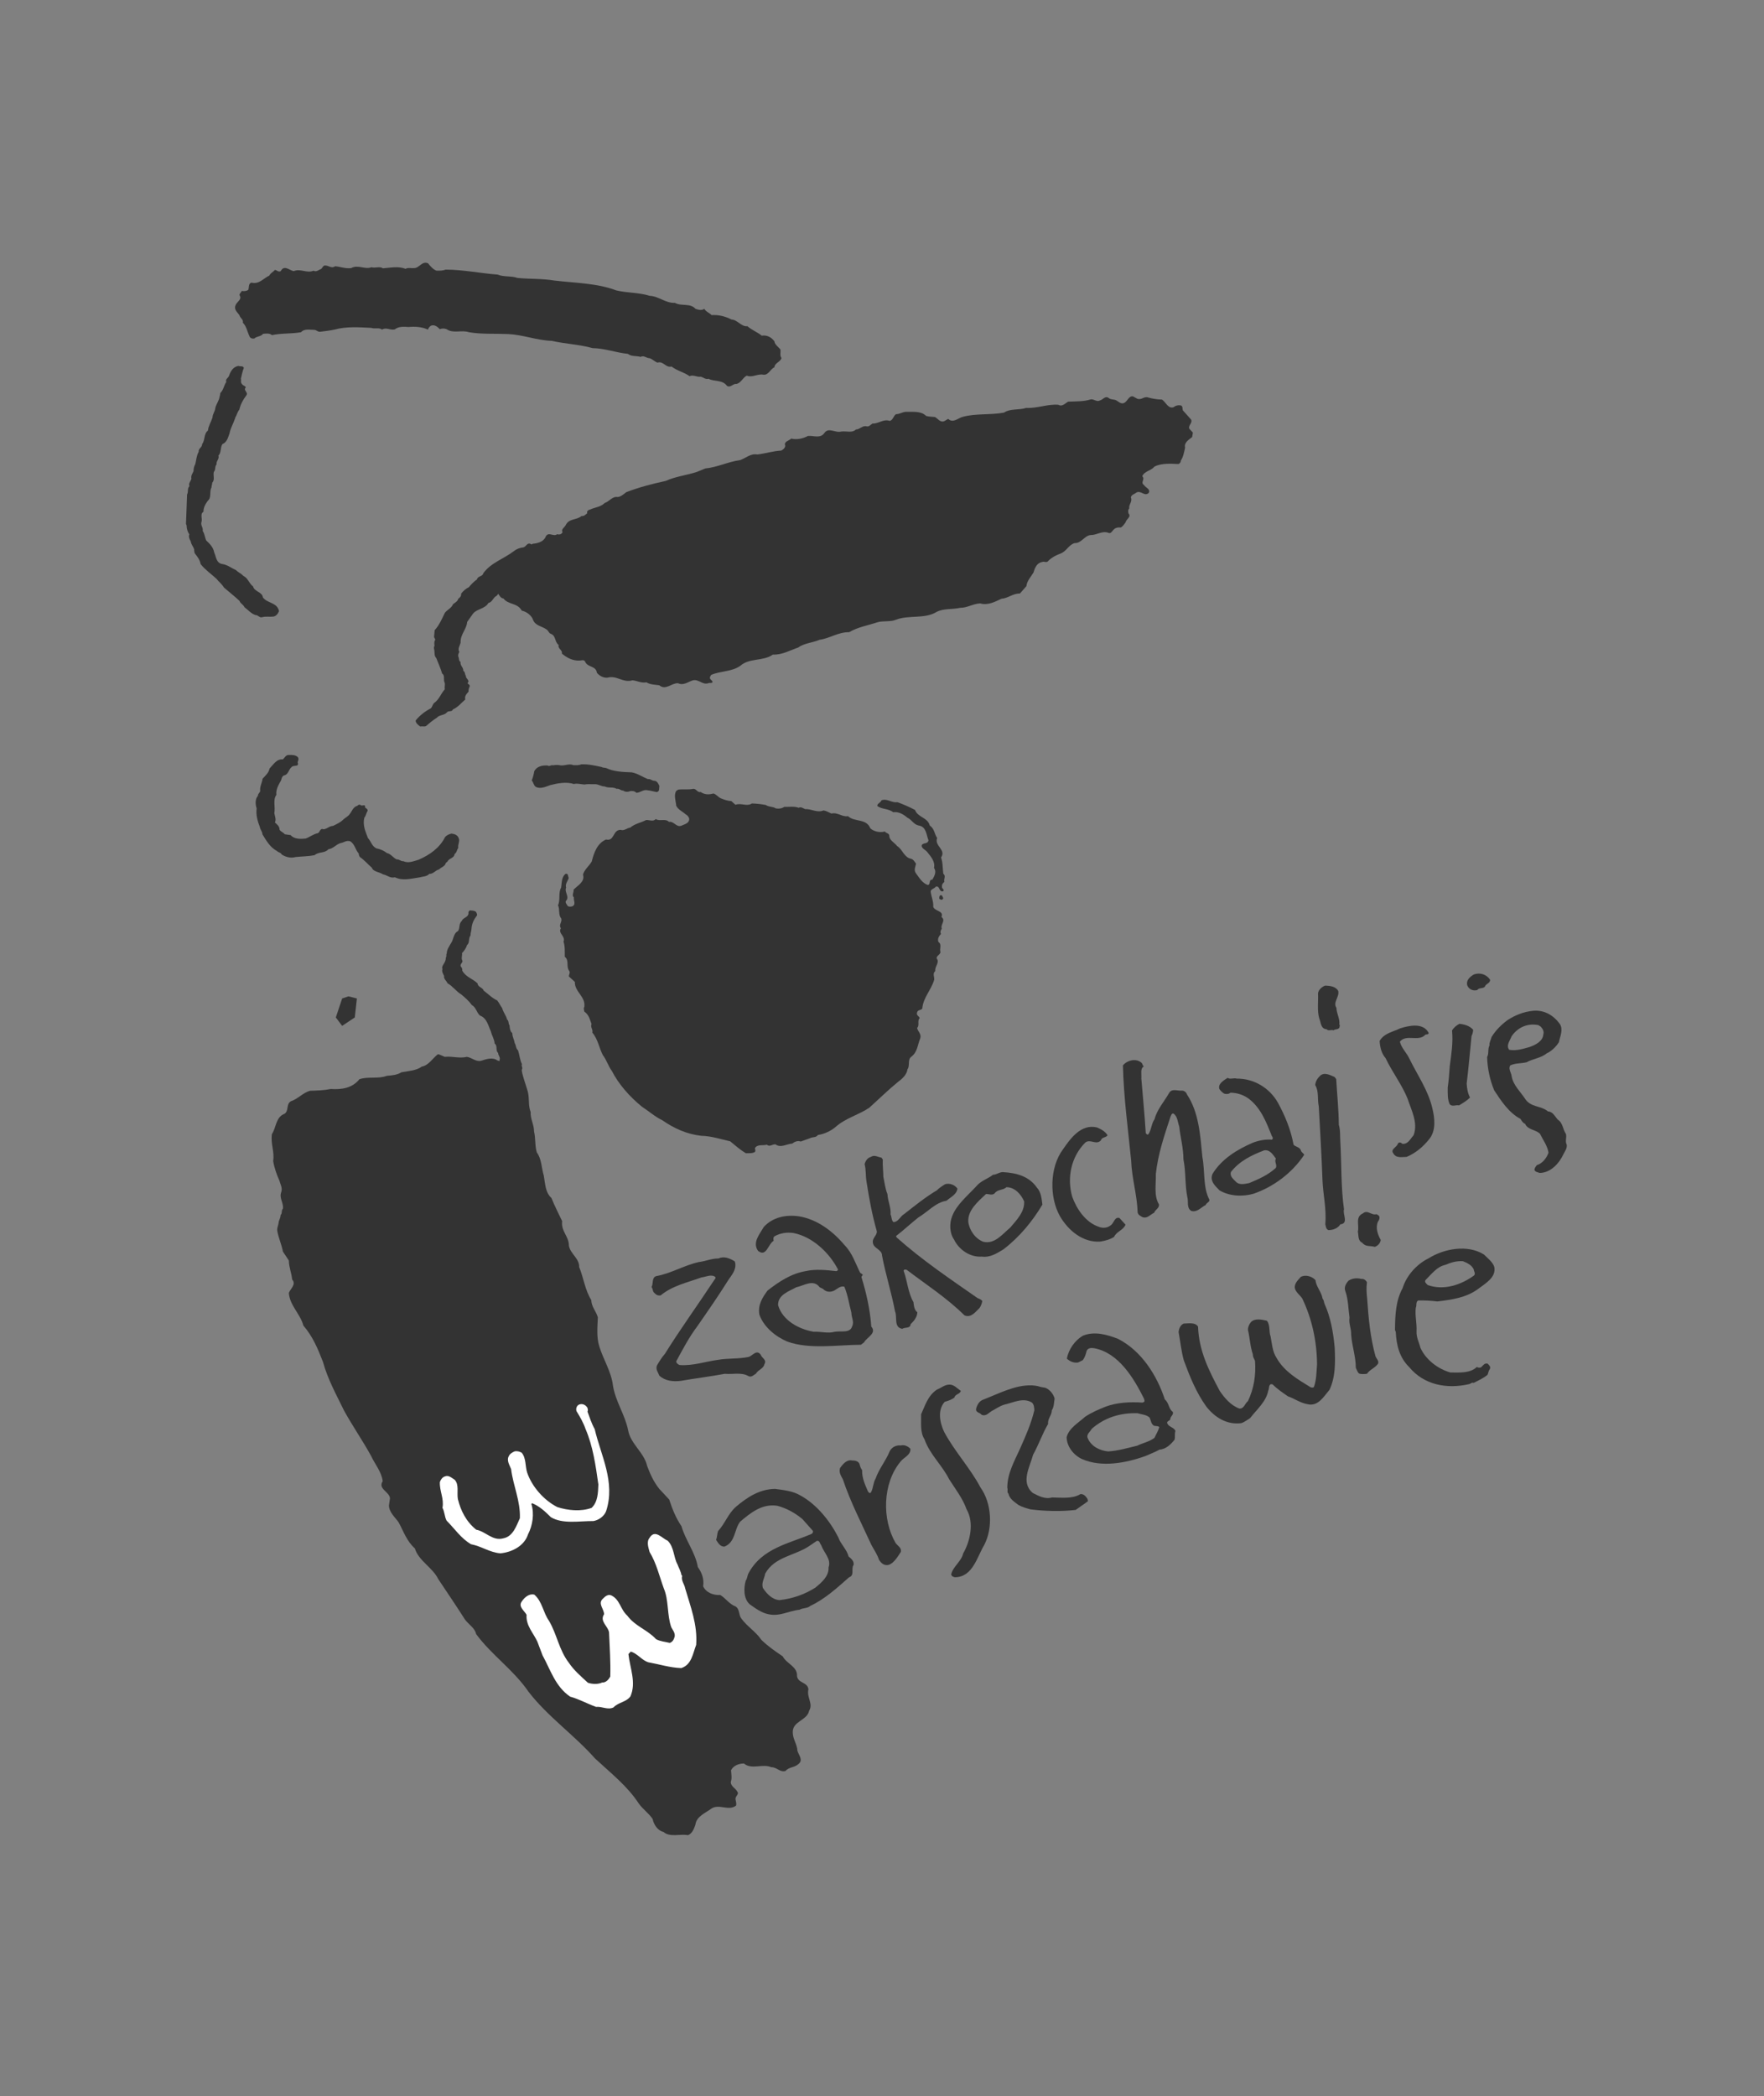 <?xml version="1.0" encoding="utf-8"?>
<!-- Generator: Adobe Illustrator 16.0.0, SVG Export Plug-In . SVG Version: 6.00 Build 0)  -->
<!DOCTYPE svg PUBLIC "-//W3C//DTD SVG 1.1//EN" "http://www.w3.org/Graphics/SVG/1.1/DTD/svg11.dtd">
<svg version="1.1" id="Layer_1" xmlns="http://www.w3.org/2000/svg" xmlns:xlink="http://www.w3.org/1999/xlink" x="0px" y="0px"
	 width="371.627px" height="441.543px" viewBox="0 0 371.627 441.543" enable-background="new 0 0 371.627 441.543"
	 xml:space="preserve">
<rect x="0" y="0" width="371.627" height="441.543" fill="#808080" stroke="none"/>
<path fill="#333333" d="M170.311,355.826c-0.15-1.529-2.184-1.246-2.402-2.773c0.132-2.035-2.249-2.621-2.994-4.154
	c-1.55-1.049-3.147-2.141-4.522-3.496c-1.225-1.795-2.929-2.732-4.196-4.459c-0.634-0.785-0.306-1.988-1.246-2.578
	c-1.224-0.416-2.119-1.748-3.212-2.404c-1.421,0.09-2.994-0.482-3.606-1.834c0.24-1.553-0.284-2.885-1.114-4.043
	c-0.546-3.125-2.6-5.615-3.453-8.609c-1.181-1.729-1.944-3.652-2.579-5.617l-2.098-2.252c-1.158-1.441-1.923-3.125-2.557-4.83
	c-0.612-2.799-3.497-4.654-3.999-7.494c-0.655-3.301-2.646-6.033-3.191-9.377c-0.35-3.014-2.031-5.484-2.883-8.305
	c-0.613-1.857-0.396-4.086-0.309-6.119c-0.348-1.268-1.354-2.227-1.375-3.625c-1.335-2.121-1.617-4.678-2.557-6.973
	c0.063-1.836-1.924-2.818-2.164-4.525c0.021-1.9-1.726-3.08-1.421-5.135c-0.764-1.617-1.595-3.213-2.251-4.873
	c-1.332-1.201-1.311-3.037-1.618-4.721c-0.501-1.617-0.436-3.475-1.463-4.873c-0.437-1.377-0.239-2.994-0.59-4.414
	c0-1.465-0.787-2.623-0.722-4.131c-0.503-1.27-0.263-2.557-0.524-3.934c-0.027-0.529-1.566-4.611-1.313-5.006
	c0.251-0.398-0.19-0.697,0.012-1.111c-0.454-0.914-0.508-1.988-0.849-2.955c-0.473-0.365-0.353-1.027-0.694-1.508
	c-0.091-0.73-0.498-1.314-0.491-2.076c-0.477-0.4-0.535-1.029-0.579-1.625c-0.293-0.369-0.122-0.963-0.517-1.246
	c-0.208-0.846-0.826-1.549-1.034-2.393c-0.406-0.553-0.601-1.066-1.059-1.633c-1.15-0.541-1.791-1.277-2.842-2.066
	c-0.206-0.682-1.234-0.707-1.291-1.52c-1.031-1.002-2.468-1.314-3.229-2.695c0.068-0.314-0.078-0.664-0.307-0.863
	c-0.21-0.533,0.388-0.709,0.359-1.189c-0.327-0.531-0.006-1.076-0.099-1.639c0.469-0.475,0.87-1.047,1.061-1.691
	c0.614-0.492,0.245-1.404,0.73-2.012c-0.01-0.563,0.192-0.926,0.213-1.471c0.063-0.994,0.467-1.85,1.054-2.621
	c0.269-0.244,0.022-0.561-0.073-0.826c-0.312-0.367-0.857-0.309-1.336-0.377c-0.251,0.178-0.334,0.389-0.289,0.672
	c-0.075,0.848-1.233,0.883-1.405,1.576c-0.685,0.541-0.33,1.518-0.818,2.143c-0.962,0.42-0.878,1.775-1.497,2.596
	c-0.354,0.662-0.857,1.283-0.851,2.096c-0.201,0.248,0.045,0.664-0.207,0.875c0.074,0.76-0.476,1.283-0.729,1.861
	c0.08,0.133-0.203,0.361,0.06,0.479c-0.252,0.547,0.089,1.045,0.315,1.512c-0.138,0.643,0.554,1.063,0.729,1.561
	c1.021,0.525,1.885,1.775,2.922,2.363c0.836,0.721,1.557,1.324,2.194,2.209c0.903,0.521,0.943,1.465,1.682,2.201
	c1.517,0.559,1.748,2.119,2.347,3.398c0.19,0.861,0.728,1.594,0.768,2.506c0.708,0.506,0.118,1.439,0.742,1.992
	c0.012,0.498,0.372,0.732,0.35,1.246l-0.082,0.465c-0.148-0.057-0.301-0.111-0.457-0.154c-0.917-0.699-2.294-0.283-3.256,0.045
	c-1.18,0.393-2.055-0.635-3.147-0.787c-1.574,0.393-3.036-0.176-4.655,0c-0.479-0.176-0.916-0.438-1.42-0.568
	c-1.114,0.828-1.944,2.359-3.409,2.623c-1.201,0.873-2.817,0.918-4.304,1.201c-0.897,0.568-1.989,0.656-3.082,0.742
	c-1.749,0.701-4.021,0.088-5.77,0.723c-1.486,1.857-3.693,2.207-6.031,2.053c-1.398,0.283-2.886,0.328-4.372,0.373
	c-1.463,0.393-2.578,1.746-4.021,2.205c-1.049,0.611-0.394,1.947-1.312,2.623c-1.922,0.723-1.747,2.885-2.688,4.283
	c-0.306,2.055,0.569,3.695,0.262,5.684c0.241,1.443,0.722,2.818,1.312,4.129c0.197,0.787,0.722,1.574,0.371,2.471
	c-0.437,1.246,0.548,2.229,0.371,3.451c-0.392,0.352-0.086,0.984-0.479,1.313c-0.022,0.547-0.283,0.984-0.415,1.463
	c-0.022,0.658-0.371,1.182-0.306,1.838c0.262,1.529,0.917,2.883,1.2,4.414c0.417,0.633,0.832,1.266,1.247,1.881
	c0.021,1.42,0.568,2.619,0.699,3.998c0.918,1.025-0.35,1.922-0.699,2.818c0.176,2.645,2.426,4.436,3.059,6.883
	c1.989,2.295,3.082,4.961,4.131,7.65c0.984,3.627,2.818,6.926,4.457,10.293c1.771,3.211,3.891,6.271,5.662,9.484
	c0.83,1.791,2.207,3.342,2.469,5.354c-1.07,1.639,1.421,2.207,1.53,3.605l-0.219,1.529c0.044,1.465,1.333,2.492,2.055,3.563
	c1.026,1.881,1.683,3.934,3.409,5.465c0.765,2.598,3.758,4.041,4.916,6.447c1.881,2.84,3.804,5.637,5.616,8.502
	c0.743,1.045,2.143,1.834,2.361,3.08c3.321,4.5,7.888,7.539,11.057,12.172c4.064,5.266,9.551,9.025,14.009,14.051
	c3.3,3.061,6.797,5.791,9.179,9.441c0.874,1.244,2.12,2.055,2.95,3.301c0.24,1.178,1.049,2.447,2.294,2.73
	c1.333,1.18,3.476,0.371,5.136,0.678c0.897-0.307,1.29-1.375,1.574-2.184c0.219-1.795,2.119-2.471,3.365-3.41
	c1.639-1.094,3.628,0.59,5.2-0.635c0.176-0.523-0.13-1.049-0.108-1.531c0.066-0.5,0.809-0.959,0.371-1.42
	c-0.35-0.697-1.332-1.068-1.376-1.988c0.305-0.83,0.109-1.639,0.065-2.514c0.502-0.984,1.617-1.398,2.709-1.42
	c1.618,1.379,3.956-0.02,5.771,0.787c1.136-0.043,1.813,1.137,2.993,0.789c0.743-0.875,1.946-0.701,2.731-1.467
	c1.07-0.807,0.022-1.922-0.218-2.775c-0.066-1.377-0.938-2.402-0.983-3.779c-0.153-2.514,3.015-2.537,3.454-4.678
	C171.362,358.842,169.897,357.531,170.311,355.826z"/>
<path fill="#333333" d="M198.183,188.557c-0.297,0.066-0.274,0.408-0.319,0.66c0.068,0.229,0.344,0.275,0.548,0.32
	c0.136-0.092,0.364-0.229,0.272-0.436C198.547,188.896,198.524,188.533,198.183,188.557z"/>
<path fill="#FFFFFF" d="M140.634,324.504c1.42,1.375,1.223,3.43,2.098,5.025c0.283,0.764,0.699,1.441,0.831,2.25l0.152,0.111
	c-0.284,1.049,0.481,1.77,0.634,2.686c1.114,3.824,2.623,7.605,2.317,11.891c-0.7,1.789-0.94,4.195-3.147,4.893
	c-2.382-0.086-4.611-0.807-6.928-1.223c-1.377-0.414-2.316-1.881-3.716-2.252l-0.48,0.527c0.306,2.906,1.705,6.008,0.415,8.914
	c-0.939,1.246-2.512,1.201-3.562,2.316c-1.225,0.59-2.382-0.24-3.673-0.109c-1.834-0.654-3.561-1.639-5.462-2.16
	c-3.125-2.123-4.152-5.684-5.814-8.701l-1.091-2.885c-0.854-1.855-2.448-3.387-2.272-5.658c-0.482-0.875-1.837-1.729-0.983-2.844
	c0.568-0.852,1.572-1.682,2.62-1.396c1.684,1.465,1.837,3.758,3.083,5.508c1.682,2.84,2.119,6.184,4.195,8.85
	c1.05,1.574,2.579,2.887,3.999,4.195c0.853,0.307,2.164,0.371,2.995-0.043c0.809,0.043,1.376-0.611,1.726-1.266
	c0.087-3.238-0.132-6.143-0.262-9.289c-0.197-1.334-2.033-2.316-1.049-3.826c0-1.133-1.398-2.273-0.219-3.301
	c0.48-0.5,1.093-0.959,1.726-0.674c1.836,0.85,1.945,2.992,3.366,4.238c1.682,2.295,4.239,2.973,6.075,4.982
	c0.874,0.479,1.922,0.547,2.885,0.787c0.655-0.197,0.896-0.787,1.049-1.354c0.109-0.789-0.415-1.336-0.722-1.947
	c-0.918-2.557-0.503-5.682-1.572-8.174c-0.94-2.576-1.553-5.309-2.995-7.67c-0.24-0.896-0.698-2.164,0-2.994
	C137.989,322.031,139.475,324.045,140.634,324.504z"/>
<path fill="#FFFFFF" d="M123.758,296.531c0.046,0.273,0.183,0.525,0,0.775c0.434,1.186,0.866,2.533,1.528,3.719
	c1.301,5.543,4.402,11.152,2.417,17.244c-0.388,1.094-1.573,1.936-2.689,2.119c-2.943-0.023-6.501,0.686-8.965-0.82
	c-1.255-1.256-2.439-2.328-3.946-2.941l-0.159,0.16c0.662,2.096,0.251,4.561-0.707,6.41c-0.775,2.439-3.399,3.762-5.816,3.99
	c-2.257-0.184-4.015-1.506-6.181-1.916c-2.1-1.209-3.423-3.24-5.155-4.975c-0.434-0.818-0.41-1.869-0.866-2.689
	c0.365-1.963-0.639-3.51-0.548-5.43c0.159-0.477,0.502-1.025,1.049-1.184c0.775-0.344,1.438,0.295,2.075,0.707
	c0.959,1.025,0.435,2.689,0.662,4.035c0.593,2.441,1.757,4.789,3.878,6.479c2.006,0.363,3.444,2.461,5.747,1.801
	c2.029-0.41,2.714-2.646,3.443-4.219c0.138-3.672-1.414-6.818-1.847-10.355c-0.319-0.844-1.025-1.824-0.456-2.783
	c0.229-0.479,0.729-0.729,1.163-0.936c0.548-0.137,1.096,0.025,1.528,0.275c0.958,1.164,0.707,2.807,1.141,4.174
	c1.004,2.943,3.489,5.814,6.363,7.277c2.189,0.705,4.973,1,7.23,0.158c1.3-1.256,1.346-3.125,1.414-4.928
	c-0.57-4.014-1.14-8.051-2.691-11.654c-0.456-1.324-1.163-2.578-1.916-3.785c-0.182-0.549,0.046-1.211,0.616-1.414
	C122.755,295.598,123.394,295.939,123.758,296.531z"/>
<g>
	<path fill="#333333" d="M164.426,73.645c-0.364-0.525-1.208-1.025-1.277-1.756c-0.615-0.82-1.552-1.369-2.668-1.186
		c-0.959-0.775-2.121-1.188-3.011-1.984c-1.369,0.113-2.053-1.346-3.353-1.414c-1.255-0.641-2.624-1.025-4.197-0.936
		c-0.503-0.502-1.164-0.684-1.552-1.322c-0.501,0.41-1.3,0.205-1.846,0c-1.164-1.277-2.967-0.48-4.335-1.256
		c-2.007,0.092-3.353-1.391-5.314-1.482c-2.212-0.707-4.768-0.592-7.048-1.141c-3.992-1.527-8.622-1.551-13.024-2.074
		c-2.577-0.434-5.154-0.297-7.777-0.547c-1.3-0.48-2.919-0.162-4.174-0.707c-3.672-0.275-7.139-1.027-10.948-1.051
		c-0.57,0.229-1.231,0.229-1.916,0.229c-0.706-0.229-1.322-0.936-1.802-1.551c-1.277-0.57-1.825,1.004-2.941,1.004
		c-0.549,0.068-1.301-0.16-1.826,0.158c-1.483-0.615-3.169-0.227-4.744-0.113c-0.706-0.479-1.619,0.023-2.417-0.229
		c-1.346,0.549-2.873-0.615-4.265,0.184c-1.256,0.158-2.26-0.297-3.399-0.389c-0.661,0.547-1.346-0.137-2.03-0.158
		c-0.479-0.07-0.616,0.502-0.934,0.75c-0.504,0.162-0.982,0.686-1.574,0.344c-1.437,0.615-2.737-0.523-4.175,0.092
		c-0.89-0.139-2.007-1.414-2.737,0c-0.456,0.25-0.798-0.16-1.187-0.273c-0.41,0.455-0.957,0.66-1.209,1.209
		c-1.23,0.547-2.145,1.916-3.785,1.482c-0.708,0.273-0.434,1.025-0.662,1.527c-0.365,0.273-0.89,0.32-1.368,0.227
		c-0.067,0.275-0.479,0.504-0.479,0.869c0.64,0.957-0.569,1.369-0.821,2.143c-0.41,0.936,0.411,1.484,0.821,2.121
		c0.115,0.57,0.868,0.867,0.708,1.553c0.774,0.775,0.912,1.848,1.368,2.781c0.091,0.457,0.593,0.639,1.05,0.549
		c0.547-0.504,1.346-0.365,1.847-0.98c0.616-0.07,1.392-0.16,1.87,0.273c1.962-0.434,4.151-0.252,6.136-0.615
		c0.707-0.822,1.962-0.48,2.942-0.48c0.343,0.113,0.616,0.41,1.051,0.387c1.025-0.113,2.052-0.25,3.056-0.455
		c2.416-0.684,5.13-0.502,7.731-0.365c0.685,0.273,1.688-0.137,2.28,0.365c0.868-0.57,1.758,0.205,2.692-0.047
		c0.775-0.66,1.961-0.568,2.896-0.5c1.369-0.137,2.875-0.023,4.061,0.547c0.137-0.297,0.32-0.641,0.662-0.822
		c0.775-0.295,1.391,0.252,1.848,0.73c0.479-0.182,0.957-0.182,1.437,0c1.369,0.982,3.124,0.113,4.699,0.641
		c2.622,0.455,5.519,0.271,8.256,0.387c3.216,0.158,5.999,1.322,9.215,1.438c2.805,0.639,5.84,0.752,8.576,1.527
		c2.646,0.045,4.904,0.957,7.459,1.209c0.729,0.615,1.801,0.365,2.668,0.637c0.685-0.387,1.21,0.275,1.871,0.275
		c0.615,0.182,1.095,0.73,1.687,0.936c1.21-0.41,1.734,1.141,2.967,0.82c1.139,0.912,2.599,1.164,3.786,2.031
		c0.82-0.365,1.504,0.227,2.349,0.113c0.548,0.113,1.025,0.639,1.643,0.434c1.23,0.66,2.919,0.158,3.878,1.482
		c0.774,0.502,1.229-0.48,1.983-0.389c0.98-0.182,1.346-1.322,2.189-1.756c1.163,0.48,2.235-0.412,3.443-0.205
		c1.141,0.205,1.529-1.209,2.396-1.551c0.046-0.936,1.3-1.119,1.482-1.961C164.243,74.945,164.494,74.17,164.426,73.645z"/>
	<path fill="#333333" d="M55.383,125.828c-0.137-1.158-1.806-1.191-2.077-2.32c-0.871-0.621-1.008-1.713-2.045-2.205
		c-0.509-0.568-1.084-0.723-1.527-1.207c-0.988-0.439-1.858-1.16-2.964-1.305c-1.222-0.227-1.226-1.502-1.646-2.432
		c-0.202-1.078-0.892-1.779-1.678-2.516c-0.308-0.648-0.315-1.412-0.742-1.994c0.141-0.742-0.5-1.195-0.259-1.906
		c0.254-0.674-0.365-1.691,0.418-2.145c-0.007-0.91,0.432-1.668,0.934-2.34c0.819-0.672,0.269-1.951,0.757-2.771
		c-0.012-0.363,0.174-0.662,0.16-1.025c0.619-0.639,0.132-1.506,0.337-2.264c0.435-0.426,0.145-1.156,0.58-1.582
		c-0.143-0.729,0.641-1.117,0.383-1.865c0.65-0.605,0.349-1.701,0.854-2.41c0.979-0.416,1.171-1.41,1.493-2.281
		c0.211-1.107,0.8-2.043,1.141-3.082h0.033l0.003-0.166c0.354-0.557,0.46-1.252,0.895-1.744c0.226-1.107,0.799-2.109,1.471-2.996
		c0.47-0.674-0.752-1.033-0.115-1.674c-0.145-0.381-0.576-0.318-0.819-0.719c-0.345-0.318-0.109-0.762-0.221-1.111
		c0.188-0.791,0.313-1.5,0.617-2.258c-0.126-0.533-0.79-0.258-1.151-0.443c-1.128,0.219-1.634,1.125-1.974,2.113
		c-0.139,0.445-0.818,0.637-0.561,1.268c-0.521,0.707-0.563,1.666-1.265,2.338c-0.053,0.264-0.057,0.543-0.156,0.793
		c-0.142,0.891-0.696,1.498-0.902,2.373c-0.041,0.693-0.576,1.234-0.583,1.979c-0.308,0.939-0.861,1.777-0.971,2.77
		c-0.901,0.652-0.552,1.998-1.222,2.832c0.025,0.73-0.803,0.887-0.729,1.631c-0.438,0.775-0.497,1.701-0.704,2.576
		c-0.254,0.443-0.374,0.938-0.38,1.502c-0.205,0.51-0.588,0.918-0.446,1.582c-0.121,0.545-0.671,0.969-0.413,1.586
		c-0.518,0.473-0.161,1.188-0.499,1.748l-0.229,6.217l0.13,0.283c0.009,0.695,0.2,1.393,0.577,1.877
		c-0.223,0.527,0.055,1.061,0.298,1.508c0.076,0.646,0.566,1.113,0.728,1.711c-0.021,0.299,0.026,0.564,0.123,0.797
		c0.588,0.768,1.063,1.35,1.234,2.279c0.997,1.234,2.182,2.021,3.344,3.096c0.375,0.531,1.196,1.137,1.536,1.803
		c1.115,0.971,2.363,1.943,3.313,2.846c0.159,0.549,0.819,0.77,1.044,1.336c0.674,0.484,1.426,1.387,2.334,1.646
		c0.563-0.029,0.788,0.635,1.417,0.441c0.747-0.207,1.54-0.033,2.271-0.123c0.611-0.045,1.029-0.604,1.252-1.146
		C58.384,126.836,56.281,127.113,55.383,125.828z"/>
</g>
<path fill="#333333" d="M250.556,90.303c-0.274-0.73,0.705-1.164,0.387-1.916l-1.757-1.963c-0.113-0.41,0.023-0.752-0.341-1.004
	c-0.548-0.135-1.164-0.021-1.575,0.344c-1.186,0.41-1.641-1.049-2.463-1.596c-1.026-0.023-1.984-0.184-2.896-0.434
	c-0.89-0.342-1.438,0.637-2.372,0.227l-0.821-0.455c-0.844-0.207-1.164,0.934-1.803,1.322c-0.729,0.432-1.276-0.273-1.846-0.547
	c-0.48-0.184-1.097-0.092-1.483-0.434c-0.708-0.57-1.209,0.32-1.802,0.479c-0.729,0.434-1.256-0.297-1.985-0.205
	c-1.437,0.479-3.146,0.41-4.768,0.479c-0.638,0.344-1.23,1.141-2.073,0.66c-2.305-0.18-4.38,0.777-6.776,0.664
	c-1.48,0.5-3.352,0.09-4.652,0.98c-2.782,0.547-5.931,0.137-8.667,0.889c-1.004,0.229-2.074,1.438-3.104,0.434l-0.819,0.479
	c-0.866,0.365-1.346-0.547-1.984-0.867c-0.616-0.066-1.278-0.066-1.848-0.227c-1.094-1.096-2.761-0.822-4.288-0.867
	c-0.73,0.045-1.3,0.5-2.075,0.5c-0.548,0.412-0.615,1.234-1.3,1.416c-1.347-0.479-2.327,0.615-3.627,0.549
	c-0.41,0.225-0.707,0.729-1.255,0.592c-0.867-0.229-1.414,0.662-2.235,0.662c-0.821,0.797-1.984,0.295-3.079,0.432
	c-1.3,0.365-2.691-1.002-3.603,0.344c-0.867,1.186-2.213,0.479-3.445,0.592c-1.025,0.547-2.35,0.844-3.513,0.547
	c-0.434,0.457-1.642,0.615-1.255,1.529c-0.068,0.479-0.455,0.82-0.866,1.004c-1.756,0.09-3.262,0.615-5.041,0.82
	c-1.414-0.273-2.418,0.797-3.626,1.188c-2.532,0.34-4.744,1.504-7.321,1.754l-1.71,0.709c-2.168,0.729-4.54,0.957-6.615,1.916
	c-2.852,0.615-5.657,1.346-8.324,2.371c-0.525,0.41-1.096,0.936-1.803,1.025c-1.118-0.203-1.779,0.959-2.738,1.256
	c-0.866,0.867-2.052,0.891-3.056,1.369c-0.32,0.068-0.798,0.318-0.615,0.775c-0.365,0.295-0.685,0.684-1.209,0.594
	c-1.004,0.887-2.646,0.477-3.331,1.914c-0.228,0.502-1.049,0.867-0.661,1.484c-0.204,0.455-0.707,0.592-1.14,0.432
	c-0.776,0.615-1.712-0.547-2.351,0.389c-0.388,1.094-1.505,1.482-2.531,1.596c-0.238,0-0.385,0.074-0.49,0.184
	c-0.122-0.049-0.24-0.102-0.341-0.172c-0.644-0.174-0.835,0.635-1.398,0.777c-0.796,0.092-1.493,0.365-2.046,0.822
	c-2.181,1.648-4.77,2.4-6.398,4.615c-0.156,0.762-1.196,0.57-1.321,1.295c-0.649,0.457-1.285,1.111-1.723,1.654
	c-0.63,0.307-1.18,0.766-1.633,1.371c0.075,0.516-0.273,0.824-0.607,1.072c-0.105,0.527-0.671,0.818-1.088,1.129
	c-0.306,0.809-1.27,1.227-1.722,1.818c-0.609,1.234-1.169,2.602-2.156,3.668l-0.131,1.422c0.015,0.197,0.277,0.383,0.242,0.646
	c-0.284,0.328-0.158,0.895-0.148,1.307c-0.197,0.148-0.102,0.512-0.07,0.678c0.157,0.613-0.063,1.307,0.444,1.824
	c0.435,1.098,0.905,2.146,1.24,3.27c0.558,0.338,0.304,1.029,0.429,1.678c0.311,0.484,0.006,1.125,0.134,1.623
	c-0.904,1-1.148,2.139-2.331,2.955c-0.27,0.344-0.339,0.807-0.64,1.068c-1.182,0.617-2.281,1.449-3.171,2.547
	c-0.021,0.547,0.536,0.965,0.981,1.285c0.381-0.145,1.057,0.145,1.356-0.234c0.603-0.539,1.403-1.178,2.12-1.631
	c0.552-0.641,1.544-0.465,2.112-1.105c0.269-0.443,1.073-0.037,1.281-0.646c1.128-0.502,1.7-1.324,2.602-2.092
	c-0.208-0.729,0.327-1.221,0.695-1.648c-0.046-0.396,0.073-0.725,0.209-1.039c0.171-0.396-0.291-0.5-0.439-0.75
	c0.604-0.641-0.403-0.898-0.33-1.525c-0.262-0.301-0.107-0.813-0.552-1.064c0.058-0.727-0.717-1.117-0.576-1.875
	c-0.462-0.254-0.257-0.797-0.47-1.082c-0.095-0.365,0.024-0.727,0.21-1.021c-0.424-0.686,0.13-1.34,0.27-1.984
	c-0.1-1.689,1.269-2.801,1.384-4.352l1.209-1.709c0.806-1.068,2.508-0.969,3.285-2.299c0.827-0.143,0.938-1.135,1.717-1.488
	c0.11-0.139,0.236-0.275,0.35-0.414c0.243,0.389,0.536,0.943,1.057,0.965c1.073,1.393,2.988,0.891,3.878,2.578
	c1.003,0.205,2.099,1.004,2.418,2.029c0.502,1.164,1.871,1.256,2.782,1.916c0.434,0.25,0.456,0.775,0.935,0.936
	c1.118,0.434,0.754,1.711,1.642,2.35c-0.25,0.799,0.891,1.072,0.663,1.801c1.094,0.912,2.281,1.551,3.786,1.482
	c0.389-0.023,0.775-0.227,1.094,0.16c0.48,1.346,2.327,0.867,2.51,2.418c0.524,0.617,1.323,1.096,2.235,1.025
	c1.938-0.568,3.261,1.164,5.269,0.549c1.004,0.113,1.893,0.637,2.942,0.432c0.799,0.504,1.779,0.48,2.691,0.617
	c1.369,1.141,2.556-0.48,3.947-0.434c1.162,0.57,2.143-0.318,3.168-0.615c1.279-0.252,1.963,1.025,3.24,0.615
	c0.25-0.16,0.685,0.092,0.866-0.229c0.022-0.318-0.387-0.455-0.501-0.705c-0.161-0.299,0.068-0.57,0.228-0.822
	c1.962-0.844,4.356-0.639,6.137-1.916c1.893-1.688,4.835-0.912,6.842-2.35c2.007,0.068,3.559-0.889,5.314-1.482
	c1.322-0.957,3.056-1.004,4.539-1.643c2.166-0.297,3.923-1.641,6.226-1.596c1.803-1.074,3.924-1.414,5.909-2.076
	c1.231-0.389,2.76-0.045,3.945-0.547c2.646-1.051,6.112-0.113,8.554-1.643c1.459-0.775,3.352-0.502,4.973-0.867
	c1.551,0,2.714-0.867,4.219-0.936c1.62,0.48,3.125-0.342,4.493-0.979c1.391-0.092,2.418-1.143,3.878-1.098l1.368-1.551
	c0.114-1.139,0.981-1.982,1.528-2.941c0.229-0.912,0.73-2.008,1.801-2.143c0.389-0.207,0.799,0.18,1.165-0.115
	c0.775-0.844,1.822-1.346,2.85-1.732c1.164-0.525,1.597-1.781,2.828-2.145c1.414,0.092,2.076-1.619,3.398-1.688
	c1.277,0,2.326-0.914,3.627-0.502c0.57,0.318,0.822-0.275,1.14-0.594c0.411-0.48,0.982-0.547,1.597-0.502
	c0.366-0.25,0.708-0.705,0.982-1.094c0.09-0.662,1.276-1.141,0.593-1.871c-0.068-0.318-0.138-0.775,0.16-1.027
	c-0.138-0.889,0.73-1.436,0.341-2.348c0.138-0.594,0.753-0.662,1.141-1.004c0.98-0.57,1.733,0.912,2.623,0.068
	c0.412-0.822-0.57-1.027-0.98-1.643c-0.868-0.594,0.318-1.209-0.388-1.871c0.524-1.139,1.823-1.117,2.577-2.029
	c1.438-0.754,3.421-0.615,4.995-0.547c0.296-0.023,0.57-0.365,0.547-0.707c0.548-0.799,0.685-1.779,0.913-2.738
	c-0.274-1.094,0.799-1.664,1.483-2.234l0.158-0.936L250.556,90.303z"/>
<path fill="#333333" d="M62.713,159.445c0.327,0.352,0.09,0.777-0.012,1.141c0.096,0.166,0.127,0.451-0.007,0.596
	c-0.415,0.211-0.994,0.041-1.311,0.434c-0.569,0.459-0.63,1.582-1.574,1.721c-0.583,0.293-0.424,0.924-0.76,1.318
	c-0.455,0.838-0.959,1.742-0.82,2.77c-0.789,1.051-0.176,2.547-0.438,3.834c0.093,0.645,0.45,1.328,0.128,1.986
	c0.477,0.451,0.985,0.787,0.977,1.535c0.294,0.43,0.807,0.568,1.115,0.951l1.225,0.178c0.751,0.885,2.108,0.818,3.168,0.713
	c0.88-0.324,1.596-0.928,2.561-1.131c0.497-0.211,0.407-1.121,1.231-0.816c0.746-0.09,1.183-0.697,1.959-0.709
	c0.782-0.387,1.563-0.727,2.198-1.365c0.368-0.375,1.001-0.635,1.318-1.129c0.487-0.59,0.712-1.514,1.608-1.738
	c0.134-0.195,0.384-0.277,0.631-0.225c0.259,0.484,1.146-0.334,0.989,0.557c0.26,0.236,0.606,0.354,0.552,0.736
	c-0.318,0.424-0.325,1.004-0.692,1.414c-0.398,1.602,0.251,2.965,0.75,4.293c0.653,0.686,0.857,1.828,1.848,2.203
	c0.791,0.156,1.518,0.465,2.172,0.982c0.811,0.141,1.332,1.039,2.057,1.33c0.528-0.063,0.839,0.42,1.384,0.375
	c1.056,0.492,2.185-0.01,3.181-0.295c2.345-1.004,4.462-2.488,5.609-4.775c0.352-0.428,0.849-0.617,1.348-0.748
	c0.595,0.072,1.271,0.279,1.496,0.893c0.372,0.699-0.213,1.389-0.055,2.135c-0.336,0.393-0.292,0.973-0.774,1.266
	c-0.076,0.926-1.266,0.896-1.522,1.656c-0.149,0.014-0.233,0.178-0.352,0.275c-0.14,0.693-0.952,0.836-1.402,1.326
	c-0.796,0.174-1.202,0.98-2.078,0.939c-0.453,0.574-1.346,0.531-2.043,0.74c-1.674,0.23-3.548,0.791-5.162-0.021
	c-1.045,0.271-1.648-0.48-2.524-0.621c-0.806-0.539-2.013-0.5-2.368-1.414c-0.738-0.619-1.621-1.654-2.476-2.211
	c-0.18-0.217-0.259-0.482-0.273-0.762c-0.736-0.805-0.823-2.029-1.842-2.6c-0.825-0.209-1.362,0.33-2.072,0.424
	c-0.932,0.338-1.437,1.111-2.479,1.281c-0.771,0.885-2.074,0.477-2.908,1.244c-1.294,0.252-2.666,0.254-4.008,0.391
	c-1.046,0.303-2.101-0.01-2.939-0.545c-0.146-0.414-0.691-0.404-0.984-0.723c-1.465-0.791-2.263-2.223-3.06-3.523
	c-0.011-0.594-0.485-0.996-0.547-1.559c-0.466-1.195-0.852-2.523-0.669-3.895c-0.275-0.799-0.361-1.959,0.273-2.662
	c-0.045-0.416,0.405-0.625,0.474-0.988c-0.121-0.943,0.398-1.717,0.507-2.607c0.52-0.574,1.32-1.244,1.461-2.137
	c0.803-0.818,1.513-2.086,2.8-1.924c0.401-0.326,0.656-1.035,1.352-0.93C61.593,159.004,62.236,159.027,62.713,159.445z"/>
<g>
	<path fill="#333333" d="M198.958,185.75c-0.206-0.57,0.41-1.232-0.228-1.688c-0.16-1.141-0.069-2.326-0.479-3.445
		c1.162-1.641-1.46-2.418-0.821-4.105c-0.593-0.844-0.548-1.961-1.551-2.621c-0.434-1.734-2.533-1.689-3.103-3.285
		c-1.209-0.639-2.464-1.188-3.74-1.643c-1.164,0.205-2.122-0.844-3.331-0.389c-0.159,0.502-0.98,0.709-0.866,1.211
		c0.979,0.729,2.349,0.5,3.328,1.299c1.166-0.16,2.146,0.434,3.013,1.162c0.912,0.412,1.346,1.482,2.419,1.645
		c1.573,0.271,1.551,1.982,2.006,3.102c-0.113,0.797-0.958,0.479-1.368,0.934c-0.319,0.707,0.775,1.072,1.096,1.529
		c0.798,0.98,1.732,2.053,1.437,3.354c0.593,0.82,0.091,1.709-0.343,2.463c-0.845,0.023-0.296,0.936-0.913,1.139
		c-1.208-0.342-1.869-1.572-2.577-2.508c-0.455-0.662-0.091-1.299,0.047-1.984c-0.274-0.365-0.549-0.889-1.027-1.027
		c-1.505-0.273-1.803-1.982-2.965-2.691c-0.548-0.752-1.689-1.207-1.644-2.234c-0.113-0.502-0.661-0.434-0.935-0.822
		c-1.026,0.275-2.235,0.047-3.057-0.66c-0.844-2.168-3.328-1.254-4.697-2.576c-1.278,0.227-2.145-0.867-3.513-0.549
		c-0.525-0.25-1.049-0.547-1.644-0.66c-1.368,0.568-2.509-0.344-3.877-0.273c-0.435-0.16-0.89-0.572-1.367-0.275
		c-0.937-0.387-2.099-0.137-3.012-0.205c-0.502,0.342-1.186,0.455-1.824,0.32c-0.616-0.412-1.46-0.252-2.076-0.707
		c-0.957-0.184-1.985-0.297-2.941-0.32c-1.096,0.707-2.258-0.182-3.468,0.273l-0.866-0.775c-0.799-0.045-1.528-0.297-2.237-0.594
		c-0.546-0.25-0.955-0.867-1.549-1.002c-0.914,0.273-1.895,0.25-2.669-0.32c-0.708,0.184-0.935-0.752-1.597-0.66
		c-1.027,0.227-2.053,0.021-3.124,0.16l-0.434,0.273c-0.571,0.957-0.069,2.119,0,3.123c0.387,0.822,1.322,1.209,1.984,1.803
		c0.342,0.182,0.684,0.547,0.752,0.936c0.046,0.98-1.026,1.162-1.688,1.482c-1.048,0.363-1.527-1.004-2.576-0.822
		c-0.753-0.775-1.939-0.045-2.783-0.592c-0.57,0.615-1.3,0.16-2.028,0.205c-1.097,0.57-2.352,0.752-3.355,1.596
		c-0.707,0.068-1.231,0.73-2.006,0.48c-1.688-0.068-1.277,2.461-3.08,2.029c-1.848,0.754-2.576,2.828-3.011,4.605
		c-0.523,0.959-1.574,1.713-1.848,2.785c0.457,1.504-1.095,2.258-1.984,3.17c0.092,0.594-0.456,1.164,0.068,1.641
		c-0.113,0.686,0.502,1.484-0.341,1.871c-0.32,0.068-0.799,0.16-1.027-0.158c-0.136-0.299-0.456-0.525-0.342-0.938
		c0.912-0.912-0.365-1.869,0.068-2.852c-0.251-0.775,0.365-1.346,0.548-2.029c-0.183-0.295-0.046-1.025-0.661-0.865
		c-0.891,0.684-0.776,1.869-0.937,2.895c-0.639,1.074-0.114,2.625-0.66,3.721c0.434,0.82,0.021,2.006,0.66,2.736
		c0.32,0.775-0.615,1.367-0.045,2.098c-0.685,1.096,1.026,1.666,0.548,2.83c0.341,1.025,0.25,2.029,0.272,3.193
		c0.982,0.752,0.229,2.051,0.913,2.941c0.32,0.41-0.113,0.844-0.045,1.207l1.253,1.143c-0.091,2.074,2.327,3.102,1.984,5.268
		c-0.204,0.297-0.045,0.662,0,0.98c0.982,0.641,1.188,1.756,1.528,2.623c-0.296,0.686,0.343,1.117,0.161,1.803
		c1.208,1.412,1.413,3.217,2.234,4.766c0.799,1.027,1.095,2.258,1.87,3.285c1.46,2.852,3.742,5.428,6.341,7.549
		c1.438,0.936,2.76,2.123,4.289,2.852c2.463,1.713,5.154,2.941,8.211,3.285c2.121,0.047,4.104,0.709,6.111,1.164
		c1.072,0.889,2.1,1.801,3.285,2.508c0.617-0.021,1.393,0.068,1.917-0.273c0.182-0.25,0.045-0.502,0-0.775
		c0.478-0.912,1.687-0.502,2.531-0.752c0.57,0.547,1.163-0.137,1.802-0.068c1.117,0.82,2.349-0.092,3.513-0.16
		c0.501-0.387,1.163-0.686,1.801-0.434l1.961-0.707c0.525-0.297,1.256-0.068,1.644-0.662c1.369-0.229,2.6-0.775,3.673-1.643
		c2.144-1.938,4.858-2.553,7.161-4.105c2.029-1.824,3.993-3.764,6.091-5.473c0.89-0.639,1.824-1.529,1.961-2.623
		c0.57-0.754-0.023-1.984,0.775-2.623c1.369-1.004,1.345-2.578,1.916-3.9c0.296-0.936-0.502-1.436-0.662-2.189
		c0.594-0.594-0.045-1.482,0.549-2.076c-0.159-0.455-0.775-0.572-0.549-1.209c0.137-0.594,0.845-0.389,1.096-0.822
		c0.183-2.303,1.917-3.945,2.509-6.064c0.068-0.617-0.411-1.303,0.228-1.803c-0.159-1.004,1.004-1.803,0.274-2.691
		c0-0.594,0.729-0.73,0.821-1.324c-0.274-0.637,0.363-1.617-0.435-2.119c-0.25-0.686,0.114-1.232,0.549-1.713
		c-0.252-0.363-0.045-0.775,0.159-1.094c-0.342-0.891,0.934-1.711-0.068-2.465c0.548-1.322-1.369-1.162-1.733-2.119
		c0.09-1.164-0.434-2.168-0.548-3.287c0.161-0.545,0.776-0.545,1.095-0.979c0.913-0.252,0.569,1.162,1.527,0.979
		c0.411-0.385-0.318-0.545-0.228-0.934C198.389,186.365,198.615,186.023,198.958,185.75z"/>
	<path fill="#333333" d="M120.896,165.139c0.746-0.189,1.487,0.064,2.231,0.107c0.681-0.145,1.424-0.035,2.052-0.064
		c0.878-0.072,1.386,0.48,2.23,0.471c0.723,0.404,1.787,0.037,2.492,0.508c0.564-0.129,0.857,0.387,1.386,0.361
		c0.362,0.301,1.007,0.322,1.423,0.129c0.497-0.094,1.042-0.021,1.354,0.346c0.893-0.041,1.446-0.764,2.387-0.537
		c0.679,0.072,1.271,0.275,1.933,0.381c0.647-0.207,0.421-0.771,0.542-1.266c-0.227-0.467-0.42-0.996-0.981-1.119
		c-0.579,0.061-0.888-0.455-1.469-0.348c-1.136-0.473-2.154-1.195-3.394-1.424c-1.852-0.068-3.804-0.139-5.401-0.914
		c-0.314-0.088-0.678-0.025-0.94-0.211c-1.387-0.295-2.757-0.623-4.296-0.572c-0.482,0.244-1.094,0.188-1.655,0.182
		c-0.841-0.389-1.725,0.129-2.632,0.055c-0.496-0.121-1.158-0.129-1.671-0.018c-0.446-0.152-0.716,0.326-1.109,0.039
		c-1.074-0.078-2.285,0.158-2.825,1.193c-0.106,0.68-0.278,1.322-0.532,1.947c0.359,0.369,0.369,1.014,0.846,1.352
		c1.036,0.537,2.15-0.063,3.066-0.365C117.421,164.988,119.312,164.627,120.896,165.139z"/>
</g>
<polyline fill="#333333" points="72.081,210.313 70.748,214.311 72.081,216.086 74.746,214.311 75.19,210.313 73.414,209.867 "/>
<g>
	<path fill="#333333" d="M313.914,206.348c-0.773-1.119-2.121-1.553-3.399-1.096c-0.798,0.457-1.755,1.23-1.367,2.395
		c0.388,0.797,1.231,1.117,2.074,0.889c0.412-0.57,1.166-0.227,1.598-0.707C313.025,207.166,314.005,207.121,313.914,206.348z"/>
	<path fill="#333333" d="M277.945,214.557c0.342,0.82,0.296,2.166,1.528,2.236c0.478,0.48,0.912,0,1.482,0.227
		c0.342-0.316,0.912-0.09,1.209-0.547c0-0.229,0.228-0.479,0-0.66c0.136-1.256-0.57-2.26-0.616-3.514
		c-0.776-1.23,0.638-2.211,0.388-3.557c-0.524-0.959-1.688-1.096-2.736-1.141c-0.687,0.227-1.438,0.865-1.529,1.641
		C277.762,210.863,277.444,212.961,277.945,214.557z"/>
	<path fill="#333333" d="M330.063,241.107c-0.389-0.754,0.045-1.438-0.159-2.26c-0.685-0.957-0.616-2.303-1.713-3.01
		c-0.615-0.66-1.024-1.688-2.074-1.732c-1.438-1.232-3.559-0.822-4.766-2.578c-1.074-1.643-2.579-2.943-2.898-4.883
		c-0.092-0.752-0.752-1.525-0.273-2.234c1.05-0.502,2.305-0.387,3.444-0.66c1.344-0.775,2.987-0.848,4.218-1.871
		c1.005-0.434,1.964-1.393,2.579-2.348c0.229-1.211,0.958-2.625,0.206-3.834c-1.37-1.871-3.309-3.01-5.682-2.783
		c-1.983,0.205-3.739,0.912-5.359,1.963c-1.345,1.004-2.508,2.166-3.353,3.557c-0.137,0.594-0.523,1.164-0.433,1.758
		c-0.412,0.73-0.091,1.732-0.502,2.463c0.067,2.441,0.592,4.836,1.483,7.002c1.459,2.213,3.078,4.721,5.541,6.021
		c0.274,0.434,0.479,0.822,0.98,1.051c0.594,1.299,2.169,1.162,3.126,2.074c0.638,1.322,1.572,2.51,1.802,3.992
		c-0.39,1.117-1.278,2.281-2.464,2.623c-0.228,0.318-0.479,0.594-0.502,1.004c0.207,0.479,0.707,0.479,1.095,0.639
		c2.326,0,4.151-2.053,5.042-3.994C329.697,242.453,330.178,241.904,330.063,241.107z M318.453,218.275
		c1.277-1.848,3.307-2.807,5.634-2.35l0.501,0.318c0.411,0.459,0.754,1.006,0.547,1.643c-0.112,1.461-1.641,2.191-2.805,2.623
		c-1.368,0.389-2.896,0.891-4.379,0.615C317.222,220.215,318.134,219.164,318.453,218.275z"/>
	<path fill="#333333" d="M305.907,217.066c0.252,2.6-0.157,5.041-0.478,7.457c-0.114,1.598-0.206,2.99-0.434,4.541
		c0,1.254-0.067,2.555,0.434,3.557c0.593,0.549,1.208,0.068,1.961,0.205c0.798-0.479,1.643-0.979,2.303-1.641
		c-0.479-0.889-0.639-1.893-0.706-2.943c0.411-3.307,0.685-6.75,1.026-10.012c0.207-0.412,0.318-0.867,0.343-1.324
		c-0.753-0.846-1.825-1.139-2.898-1.254C306.865,215.949,306.228,216.473,305.907,217.066z"/>
	<path fill="#333333" d="M296.945,223.043c-0.571-1.256-1.711-2.281-2.031-3.627c1.346-1.666,3.9,0.068,5.315-1.414
		c0.205-0.229,0.73,0.023,0.753-0.436c-1.164-2.234-4.152-1.527-5.954-0.979c-1.527,0.752-3.422,1.025-4.379,2.668
		c0.068,1.301,0.388,2.645,1.255,3.627c1.391,2.943,3.444,5.564,4.652,8.576c0.775,2.418,2.235,5.018,1.254,7.662
		c-0.547,0.572-0.889,1.371-1.641,1.711c-0.251,0.092-0.708,0.23-0.936-0.066c-0.16-0.16-0.548-0.16-0.707,0.066
		c-0.184,0.822-1.688,1.211-0.981,2.121c0.593,1.072,1.825,0.732,2.783,0.732c1.847-0.754,3.489-2.123,4.768-3.74
		c1.46-1.781,1.185-4.381,0.661-6.502C300.89,229.656,298.609,226.465,296.945,223.043z"/>
	<path fill="#333333" d="M253.312,243.729c-0.456-4.652-0.73-9.373-3.238-13.184c-0.16-0.477-0.639-0.889-1.187-0.82
		c-0.82,0.068-1.985-0.5-2.578,0.479c-1.049,1.848-2.555,3.49-3.078,5.543c-0.685,0.959-0.639,2.213-1.3,3.172
		c-0.229,0.182-0.41-0.07-0.548-0.229c-0.229-3.809-0.616-7.643-0.935-11.541c0.091-0.891-0.297-2.098,0.547-2.533
		c-0.32-0.137-0.251-0.523-0.502-0.754c-1.118-1.002-3.01-0.568-3.924,0.549c0.161,6.705,1.072,13.389,1.734,20.025
		c0.137,3.787,1.255,7.232,1.369,10.949c0.113,0.525,0.593,0.754,1.002,0.982c1.026,0.387,1.665-0.549,2.464-0.912
		c0.251-0.684,1.117-0.959,1.027-1.758c-1.118-1.848-0.594-4.266-0.662-6.41c0.456-4.266,1.801-8.121,3.08-12.043
		c0.135-0.25,0.204-0.707,0.593-0.707c0.91,0.549,0.91,1.781,1.254,2.738c0.251,2.326,0.891,4.561,0.891,6.955
		c0.523,2.533,0.295,5.385,0.821,7.939c0.271,0.957-0.207,2.234,0.819,2.895c1.278,0.365,2.054-0.773,3.056-1.252
		c0.139-0.48,0.844-0.596,0.776-1.096C253.402,250.094,253.881,246.695,253.312,243.729z"/>
	<path fill="#333333" d="M283.146,254.725c-0.662-4.631-0.502-9.467-0.775-14.232c-0.091-1.189,0.045-2.396-0.319-3.559
		c-0.023-3.148-0.365-6.41-0.548-9.627l-0.318-0.434c-0.912-0.408-2.235-1.139-3.126-0.229c-0.569,0.549-0.913,1.188-0.98,1.918
		c0.821,1.322,0.411,2.965,0.752,4.492c0.274,5.088,0.594,10.264,0.775,15.441c0.115,3.148,0.891,6.16,0.595,9.352
		c0.135,0.457,0.113,1.027,0.66,1.256c0.935,0,1.963-0.344,2.51-1.211C284.194,257.688,282.804,255.75,283.146,254.725z"/>
	<path fill="#333333" d="M274.067,242.316c-0.273-0.754-1.095-0.686-1.551-1.209c-0.571-3.148-1.779-6.045-3.284-8.828
		c-1.803-3.17-5.086-5.107-8.69-5.086c-0.639-0.205-1.347,0.229-1.916-0.16c-0.707,0.48-2.053,1.186-1.756,2.305
		c0.228,0.387,0.639,0.799,1.049,1.027c0.434,0.113,0.958,0.113,1.3-0.207c1.46,0.023,2.76,0.457,3.9,1.301
		c2.487,1.914,3.604,4.813,4.698,7.504c0.047,0.365,0.593,0.73,0.16,1.094c-1.392-0.111-2.76,0.16-3.991,0.617
		c-3.218,1.393-6.547,3.352-8.53,6.568c-0.662,1.506,0.548,2.555,1.46,3.488c2.053,1.232,4.834,1.393,7.185,0.709
		c4.15-1.438,8.074-4.311,10.673-8.211C274.547,242.863,274.158,242.727,274.067,242.316z M268.754,246.033
		c-1.666,1.506-3.627,2.348-5.59,3.17c-0.912,0.16-2.075,0.48-2.782-0.273c-0.547-0.57-1.367-1.188-1.049-2.076
		c1.825-2.35,4.424-3.557,6.957-4.537c1.23-0.25,1.915,0.934,2.509,1.732C268.389,244.732,269.164,245.395,268.754,246.033z"/>
	<path fill="#333333" d="M233.879,258.168c-0.639,0.525-1.688,0.547-2.418,0.229c-2.76-0.936-4.631-3.719-5.565-6.297
		c-1.187-4.08-0.184-8.506,2.735-11.426c1.051-0.865,2.282,0.594,3.286-0.457c0.206-0.754,1.072-0.523,1.414-1.096
		c-0.525-0.842-1.414-1.299-2.235-1.643c-3.353-0.797-5.587,2.33-7.185,4.654c-2.782,3.764-2.874,10.061-0.593,14.072
		c1.756,2.988,4.813,5.566,8.484,5.316c1.025-0.16,2.03-0.434,2.897-0.982c0.524-1.164,1.938-1.389,2.416-2.578l-1.277-1.414
		C234.723,256.254,234.745,257.711,233.879,258.168z"/>
	<path fill="#333333" d="M205.915,273.404c-5.794-4.039-11.609-7.938-17.039-12.773l-0.112-0.273c1.573-1.207,3.123-2.67,4.72-3.922
		c1.963-1.164,3.604-3.15,5.907-3.514c0.823-0.729,2.214-1.346,2.306-2.578c-0.57-0.775-1.621-1.188-2.579-0.912
		c-0.593,0.365-1.209,0.754-1.755,1.299c-2.396,1.414-4.631,3.24-6.89,4.996c-0.865,0.502-1.185,1.664-2.258,1.689
		c-0.433-0.389-0.342-1.074-0.593-1.598c0.114-1.506-0.592-2.805-0.661-4.311c-0.479-1.117-0.592-2.396-0.866-3.627
		c0-1.164-0.183-2.395-0.116-3.65l-0.272-0.387c-0.752-0.115-1.482-0.662-2.235-0.158c-0.729,0.203-1.14,0.842-1.323,1.527
		c0.32,1.186,0.184,2.371,0.389,3.604c0.548,3.582,1.209,7.139,2.189,10.559c0.045,0.891-1.071,1.438-0.82,2.465
		c0.181,1.164,1.914,1.346,1.914,2.623c0.755,4.016,1.986,7.777,2.739,11.77c0.523,1.162-0.344,3.354,1.528,3.67
		c0.547-0.408,1.687,0,1.755-0.979c0.729-0.686,1.392-1.551,1.414-2.51c-0.685-0.547-0.707-1.369-0.821-2.145
		c-1.163-2.006-1.277-4.469-2.075-6.613l0.16-0.229c0.159,0,0.363-0.023,0.501,0.045c4.037,3.078,8.417,5.885,12.158,9.582
		c1.392,0.615,2.326-0.73,3.169-1.529c0.319-0.436,0.48-0.936,0.594-1.482C206.689,273.699,206.28,273.563,205.915,273.404z"/>
	<path fill="#333333" d="M211.39,246.9c-0.845-0.07-1.414,0.547-2.189,0.547c-1.164,0.912-2.556,1.232-3.559,2.463
		c-1.848,2.006-4.106,3.811-5.041,6.25c-0.617,1.527-0.571,3.559,0.389,4.928c1.049,2.188,3.397,3.762,5.839,3.602
		c1.824,0.23,3.17-0.705,4.562-1.527c3.375-2.576,6.111-5.908,8.211-9.42c-0.16-1.23-0.251-2.623-1.164-3.604
		C216.772,247.742,214.125,247.061,211.39,246.9z M212.849,258.555c-1.712,1.438-3.285,3.561-5.679,3.01
		c-1.711-0.637-2.942-2.439-3.17-4.148c-0.206-2.42,1.983-4.289,3.717-5.908c0.592-0.047,1.23,0.342,1.802-0.115
		c0.64-0.936,1.779-0.637,2.51-1.322c1.778-0.023,3.125,1.551,3.739,3.012C215.837,255.34,214.218,256.914,212.849,258.555z"/>
	<path fill="#333333" d="M181.487,269.023c0.022-0.25,0.183-0.273,0.272-0.5c-0.113-0.182-0.364-0.297-0.547-0.434
		c-1.003-1.984-1.619-4.105-3.284-5.818c-2.555-3.031-5.794-5.426-9.579-6.066c-2.829-0.41-5.588,0.207-7.437,2.236
		c-0.867,1.506-2.463,3.285-1.209,5.041c1.779,1.391,2.1-1.461,3.284-2.121c-0.067-0.342-0.137-0.799,0.274-1.004
		c1.141-0.615,2.486-0.844,3.899-0.639c3.97,0.775,7.526,4.084,9.398,7.709c-0.068,0.137-0.206,0.32-0.364,0.32
		c-2.054-0.229-4.381-0.48-6.479,0c-3.034,0.523-5.588,2.189-8.029,4.105c-1.071,1.482-2.053,2.986-1.71,5.041
		c0.912,2.623,3.444,4.674,5.907,5.699c4.699,1.689,10.515,0.686,15.486,0.664l0.662-0.502c0.547-1.051,2.76-1.916,1.529-3.33
		C183.288,275.775,182.513,272.332,181.487,269.023z M179.525,279.355c-0.41,1.529-2.372,0.936-3.672,1.164
		c-1.438,0.41-2.989-0.092-4.425,0c-3.057-0.523-6.546-2.326-7.504-5.588c-0.091-2.215,2.325-2.941,3.831-3.787
		c1.573-0.316,3.604-1.799,4.928,0l0.707,0.344c0.479,0.502,1.117,0.705,1.802,0.547c0.98-0.16,1.618-1.301,2.691-1.004
		c0.729,1.732,1.002,3.65,1.482,5.475C179.366,277.488,180.005,278.469,179.525,279.355z"/>
	<path fill="#333333" d="M157.744,285.813c-2.122,0.455-4.38,0.25-6.456,0.615c-2.714,0.367-5.314,1.301-8.12,1.094
		c-0.297-0.113-0.706-0.41-0.706-0.775c1.368-2.508,2.668-5.041,4.446-7.391c2.213-3.191,4.448-6.408,6.501-9.691
		c0.753-1.119,1.733-2.191,1.483-3.65l-0.114-0.342c-1.051-0.617-2.19-1.141-3.444-0.594c-1.46,0-2.715,0.594-4.106,0.754
		c-3.124,0.686-5.815,2.395-8.986,2.965c-0.98,0.295-0.57,1.619-0.98,2.303c0.319,0.365,0.183,0.936,0.616,1.256
		c0.342,0.387,0.752,0.592,1.3,0.5c2.532-2.076,5.656-2.713,8.599-3.785c0.936-0.115,2.076-0.729,2.897-0.115
		c0.182,0.252-0.069,0.482-0.206,0.662c-3.421,5.199-7.116,10.285-10.4,15.557c-0.661,0.75-1.163,1.572-1.644,2.393
		c-0.386,0.82,0.229,1.506,0.48,2.191c1.209,1.117,2.874,1.299,4.538,1.096c3.013-0.525,6.205-0.912,9.262-1.484
		c1.573,0.16,3.489-0.365,4.927,0.457c0.639,0.389,1.14-0.207,1.642-0.502c0.456-0.846,1.551-0.982,1.757-1.961
		c0.592-0.936-0.548-1.301-0.775-2.031C159.386,284.191,158.564,285.539,157.744,285.813z"/>
	<path fill="#333333" d="M290.284,257.346c0.205-0.295,0.411-0.613,0.32-1.049c-0.046-0.273-0.389-0.41-0.594-0.547
		c-1.118,0.318-1.893-1.025-2.896-0.16c-1.666,0.777-0.708,2.418-1.052,3.832c0.185,0.82-0.046,1.895,0.937,2.35
		c0.684,0.912,1.688,0.568,2.623,0.867c0.64-0.205,1.186-0.777,1.255-1.459C290.263,260.061,289.737,258.646,290.284,257.346z"/>
	<path fill="#333333" d="M313.389,287.227c-0.685-0.162-0.958,0.432-1.368,0.775c-0.319,0.139-0.614,0.09-0.89-0.068
		c-1.459,1.369-3.627,1.162-5.587,1.162c-2.556-0.73-5.155-2.645-6.296-5.201c-0.295-1.162-0.889-2.189-0.821-3.512
		c0.091-1.619-0.365-3.375-0.159-4.928c0.25-0.477-0.068-1.186,0.501-1.527c1.255-0.045,2.737,0.047,4.038,0.205
		c3.056-0.365,6.044-0.797,8.483-2.555c1.529-1.184,3.972-2.463,3.514-4.721c-0.317-1.025-1.415-1.848-2.19-2.621
		c-3.466-2.166-8.438-1.211-11.653,0.818c-2.533,1.232-4.678,3.672-5.476,6.297c-1.437,2.623-1.573,5.611-1.596,8.803l0.159,0.389
		c0.137,2.736,0.754,5.381,2.806,7.391c3.124,3.809,7.983,4.676,12.59,3.627c0.364-0.045,0.594-0.436,1.026-0.275
		c1.004-0.523,2.03-0.957,2.919-1.709c0.16-0.389,0.207-0.844,0.479-1.211C314.12,287.887,313.71,287.545,313.389,287.227z
		 M300.344,269.596c1.3-1.279,2.394-2.807,4.173-3.172c1.118-0.502,2.304-0.844,3.672-0.773c0.845,0.342,1.825,0.773,2.281,1.709
		c0.022,0.434,0.457,0.891,0.067,1.301c-2.713,1.982-6.338,3.215-9.738,2.029C300.504,270.395,300,270.029,300.344,269.596z"/>
	<path fill="#333333" d="M279.063,274.682c-0.159-0.367-0.137-0.822-0.434-1.143c-0.205-1.414-1.368-2.508-1.483-3.875
		c-0.706-0.799-2.006-1.232-3.078-0.73c-0.57,0.662-1.323,1.301-1.3,2.26c0.114,0.932,1.05,1.523,1.573,2.301
		c2.029,4.221,3.08,8.92,3.125,13.893c-0.137,1.686-0.113,3.238-0.662,4.766c-0.158,0.184-0.501,0.113-0.706,0.045
		c-2.577-1.572-5.589-3.33-7.163-6.18c-0.866-1.301-0.957-2.941-1.253-4.494c-0.389-1.049-0.047-2.418-0.776-3.33
		c-1.003-0.229-2.6-0.592-3.398,0.32c-0.364,0.479-0.615,1.004-0.595,1.641c0.413,1.689,0.459,3.49,1.029,5.109
		c-0.024,0.525,0.251,0.914,0.455,1.369c0.229,3.057-0.25,5.885-1.484,8.484c-0.66,0.502-0.819,1.643-1.8,1.574
		c-1.757-0.615-3.148-2.213-4.174-3.762c-2.236-4.197-4.379-8.418-4.54-13.482c-0.548-0.957-1.961-0.684-3.009-0.66
		c-0.731,0.297-1.005,1.072-1.096,1.756c0.364,1.984,0.568,4.059,1.096,5.975c1.254,3.398,2.599,6.777,4.767,9.785
		c1.825,2.303,4.311,3.832,7.32,3.469c0.685-0.207,1.254-0.686,1.872-1.051c1.413-1.824,3.42-3.512,3.83-5.791
		c0.251-0.436,0.046-1.027,0.503-1.369c0.159-0.023,0.296,0.023,0.433,0.045c1.003,1.004,2.122,1.756,3.216,2.508
		c1.391,0.48,2.601,1.393,4.06,1.643c2.304,0.594,3.49-1.619,4.699-3.012c1.277-2.713,1.231-5.77,1.096-8.85
		C280.887,280.658,280.34,277.51,279.063,274.682z"/>
	<path fill="#333333" d="M288.026,273.539c-0.137-1.139-0.204-2.369-0.045-3.441c-0.229-0.457-0.685-0.777-1.21-0.707
		c-0.936-0.252-1.893-0.139-2.668,0.363c-0.571,0.615-1.003,1.416-0.661,2.258c0.614,1.711,0.593,3.672,0.865,5.521
		c-0.204,1.254,0.388,2.303,0.343,3.559c0.16,2.416,0.981,4.605,0.981,7c0.204,0.412,0.317,0.867,0.661,1.211
		c0.479,0.182,1.163,0.137,1.688,0.066c0.64-0.936,1.71-1.209,2.349-2.143c0.205-0.594-0.342-1.027-0.547-1.529
		C288.711,281.844,288.3,277.738,288.026,273.539z"/>
	<path fill="#333333" d="M245.876,299.656c0.067-0.365,0.479-0.365,0.662-0.66c-0.047-0.641,0.773-0.959,0.547-1.598
		c-0.936-0.662-0.776-1.893-1.688-2.623c-1.62-4.973-4.881-10.264-9.921-12.795c-2.235-0.846-4.835-1.621-7.276-0.662
		c-1.779,1.004-3.079,2.92-3.444,4.859c0.661,0.592,1.392,0.934,2.351,0.82l0.979-0.48c0.457-0.57,0.662-1.23,0.821-1.916
		c0.252-0.727,1.05-0.707,1.643-0.613c5.177,1.002,8.326,6.363,10.469,10.629l0.114,0.5c-0.068,0.184-0.273,0.275-0.457,0.32
		c-2.599-0.184-5.337-0.023-7.663,0.82c-1.505,0.594-2.987,1.232-4.381,2.143c-1.436,1.301-3.421,2.396-3.922,4.314
		c0.024,1.982,1.461,3.785,3.217,4.605c4.15,1.848,9.351,0.82,13.365-0.617c1.003-0.455,2.03-0.82,3.011-1.367
		c1.323-0.068,2.417-1.139,3.171-2.121c0.113-0.639-0.047-1.209,0.159-1.801C247.336,300.592,246.081,300.592,245.876,299.656z
		 M243.207,302.875c-1.095,0.818-2.417,1.047-3.626,1.639c-2.008,0.48-3.97,1.072-6.113,1.209c-1.757-0.158-3.558-1.047-4.287-2.736
		c-0.412-0.889,0.501-1.367,0.821-2.029c2.667-2.328,5.93-3.398,9.647-3.285c0.844,0.273,1.802,0.273,2.509,0.889
		c0.343,0.596,0.297,1.371,0.98,1.758c0.365,0.092,0.821,0,1.095,0.273C244.006,301.414,243.55,302.119,243.207,302.875z"/>
	<path fill="#333333" d="M198.913,301.619c-0.891-1.848-1.482-4.609,0.114-6.342c0.706-0.205,1.414-0.434,2.03-0.889
		c0.182-0.777,1.162-0.686,1.368-1.414c-0.753-0.502-1.368-1.277-2.305-1.324c-1.071-0.045-1.824,0.707-2.737,1.049
		c-1.938,1.301-2.486,3.377-3.329,5.201c0.045,1.688-0.251,3.809,0.706,5.246c1.073,3.146,3.719,5.473,5.2,8.439
		c1.323,2.076,2.875,4.059,3.674,6.34c1.642,2.807,0.752,6.729-0.73,9.307c-0.365,1.666-2.145,2.736-2.508,4.379
		c0.045,0.432,0.569,0.615,0.865,0.615c3.695-0.09,4.584-4.311,6.091-6.797c1.869-3.605,1.572-8.803-0.775-12.088
		C204.409,309.236,201.104,305.723,198.913,301.619z"/>
	<path fill="#333333" d="M227.606,314.711c-1.643,1.049-4.084,0.73-5.977,0.707c-1.505,0.432-2.805-0.32-4.037-0.936
		c-2.668-2.234-0.594-5.541,0.045-8.051c1.188-2.121,1.94-4.402,3.172-6.5c-0.138-1.119,0.797-1.85,0.775-2.854
		c0.479-0.729,0.456-1.664,0.593-2.508c-0.274-0.959-1.004-1.871-1.962-2.258l-0.936-0.16c-1.62-0.568-3.58-0.363-5.2,0.045
		c-2.44,0.641-4.743,1.76-7.002,2.646c-0.821,0.297-1.254,1.162-1.437,1.916c-0.114,0.822,0.798,0.73,1.162,1.254
		c0.891,0.365,1.438-0.363,2.076-0.773c0.889-0.459,1.711-1.072,2.693-1.369c1.846-0.387,3.968-1.598,5.838-0.434
		c0.433,0.434,0.455,1.002,0.501,1.596c-0.661,2.828-1.848,5.475-3.011,8.098c-1.186,2.646-2.69,5.201-2.69,8.258
		c0.181,0.387-0.138,0.979,0.272,1.254c0.183,1.094,1.301,1.756,2.099,2.371c0.775,0.436,1.643,0.662,2.509,0.912
		c3.034,0.387,6.522,0.479,9.533,0.113l2.557-1.803c0.046-0.225-0.069-0.361-0.091-0.547
		C228.747,315.166,228.29,314.643,227.606,314.711z"/>
	<path fill="#333333" d="M189.767,304.469c-0.981-0.115-1.916,0.365-2.35,1.254c-0.8,1.984-2.259,3.697-2.942,5.701
		c-0.548,0.891-0.479,2.055-1.004,2.943c-0.228,0.322-0.523-0.068-0.638-0.27c-0.593-1.395-1.255-2.764-1.209-4.428
		c-0.252-0.365-0.411-0.729-0.502-1.143c-0.16-0.729-0.935-0.91-1.573-0.889c-1.142-0.271-1.985,0.754-2.578,1.598
		c-0.273,0.912,0.206,1.643,0.593,2.35c1.598,4.789,3.924,9.26,6.021,13.844c0.548,1.027,1.255,2.01,1.596,3.125
		c0.525,0.775,1.097,1.301,2.121,1.049c1.119-0.479,1.826-1.732,2.465-2.691c0.251-0.867-0.639-1.275-1.095-1.914
		c-2.896-4.996-2.738-12.521,1.003-17.084c0.685-0.938,2.212-1.391,2.122-2.738C191.317,304.629,190.496,304.266,189.767,304.469z"
		/>
	<path fill="#333333" d="M178.773,327.848c-0.366-1.48-1.689-2.621-2.145-3.988c-1.711-3.402-4.54-6.98-8.029-8.875
		c-1.573-0.934-3.467-1.117-5.313-1.369c-3.285,0.047-5.886,1.758-8.325,3.834c-1.62,1.502-2.213,3.441-3.673,5.037
		c-0.229,0.574-0.183,1.281-0.434,1.85c0.411,0.639,0.866,1.459,1.757,1.438c2.35-0.912,2.03-3.604,3.33-5.271
		c2.28-1.914,4.63-3.83,7.846-3.328c1.916,0.525,3.649,1.459,5.246,2.781l2.19,2.463c0.137,0.229,0,0.504-0.229,0.666
		c-4.79,2.072-10.49,2.984-13.342,8.367c-0.229,0.479-0.205,1.051-0.549,1.482c-0.432,1.551-0.501,3.742,0.821,4.975
		c1.21,0.842,2.465,1.801,3.947,2.098c2.395,0.549,4.332-0.73,6.569-0.936c0.684-0.434,1.664-0.229,2.279-0.822
		c3.012-1.391,5.611-3.764,8.165-6.021c1.21-0.387,0.365-1.826,0.936-2.576C179.982,328.83,179.32,328.303,178.773,327.848z
		 M174.553,330.15c0.092,1.871-1.436,3.15-2.782,4.266c-2.28,1.438-4.813,2.328-7.55,2.625c-1.527-0.092-2.692-1.326-3.513-2.578
		c-0.318-1.139,0.342-2.008,0.502-3.012c1.984-3.557,6.159-3.74,9.191-5.748l1.688-1.141c0.639-0.113,0.616,0.619,0.936,0.936
		C173.526,327.025,175.192,328.395,174.553,330.15z"/>
</g>
<g id="Layer_2" display="none">
	<g id="Layer_3">
	</g>
	<g id="Layer_4">
	</g>
</g>
</svg>
